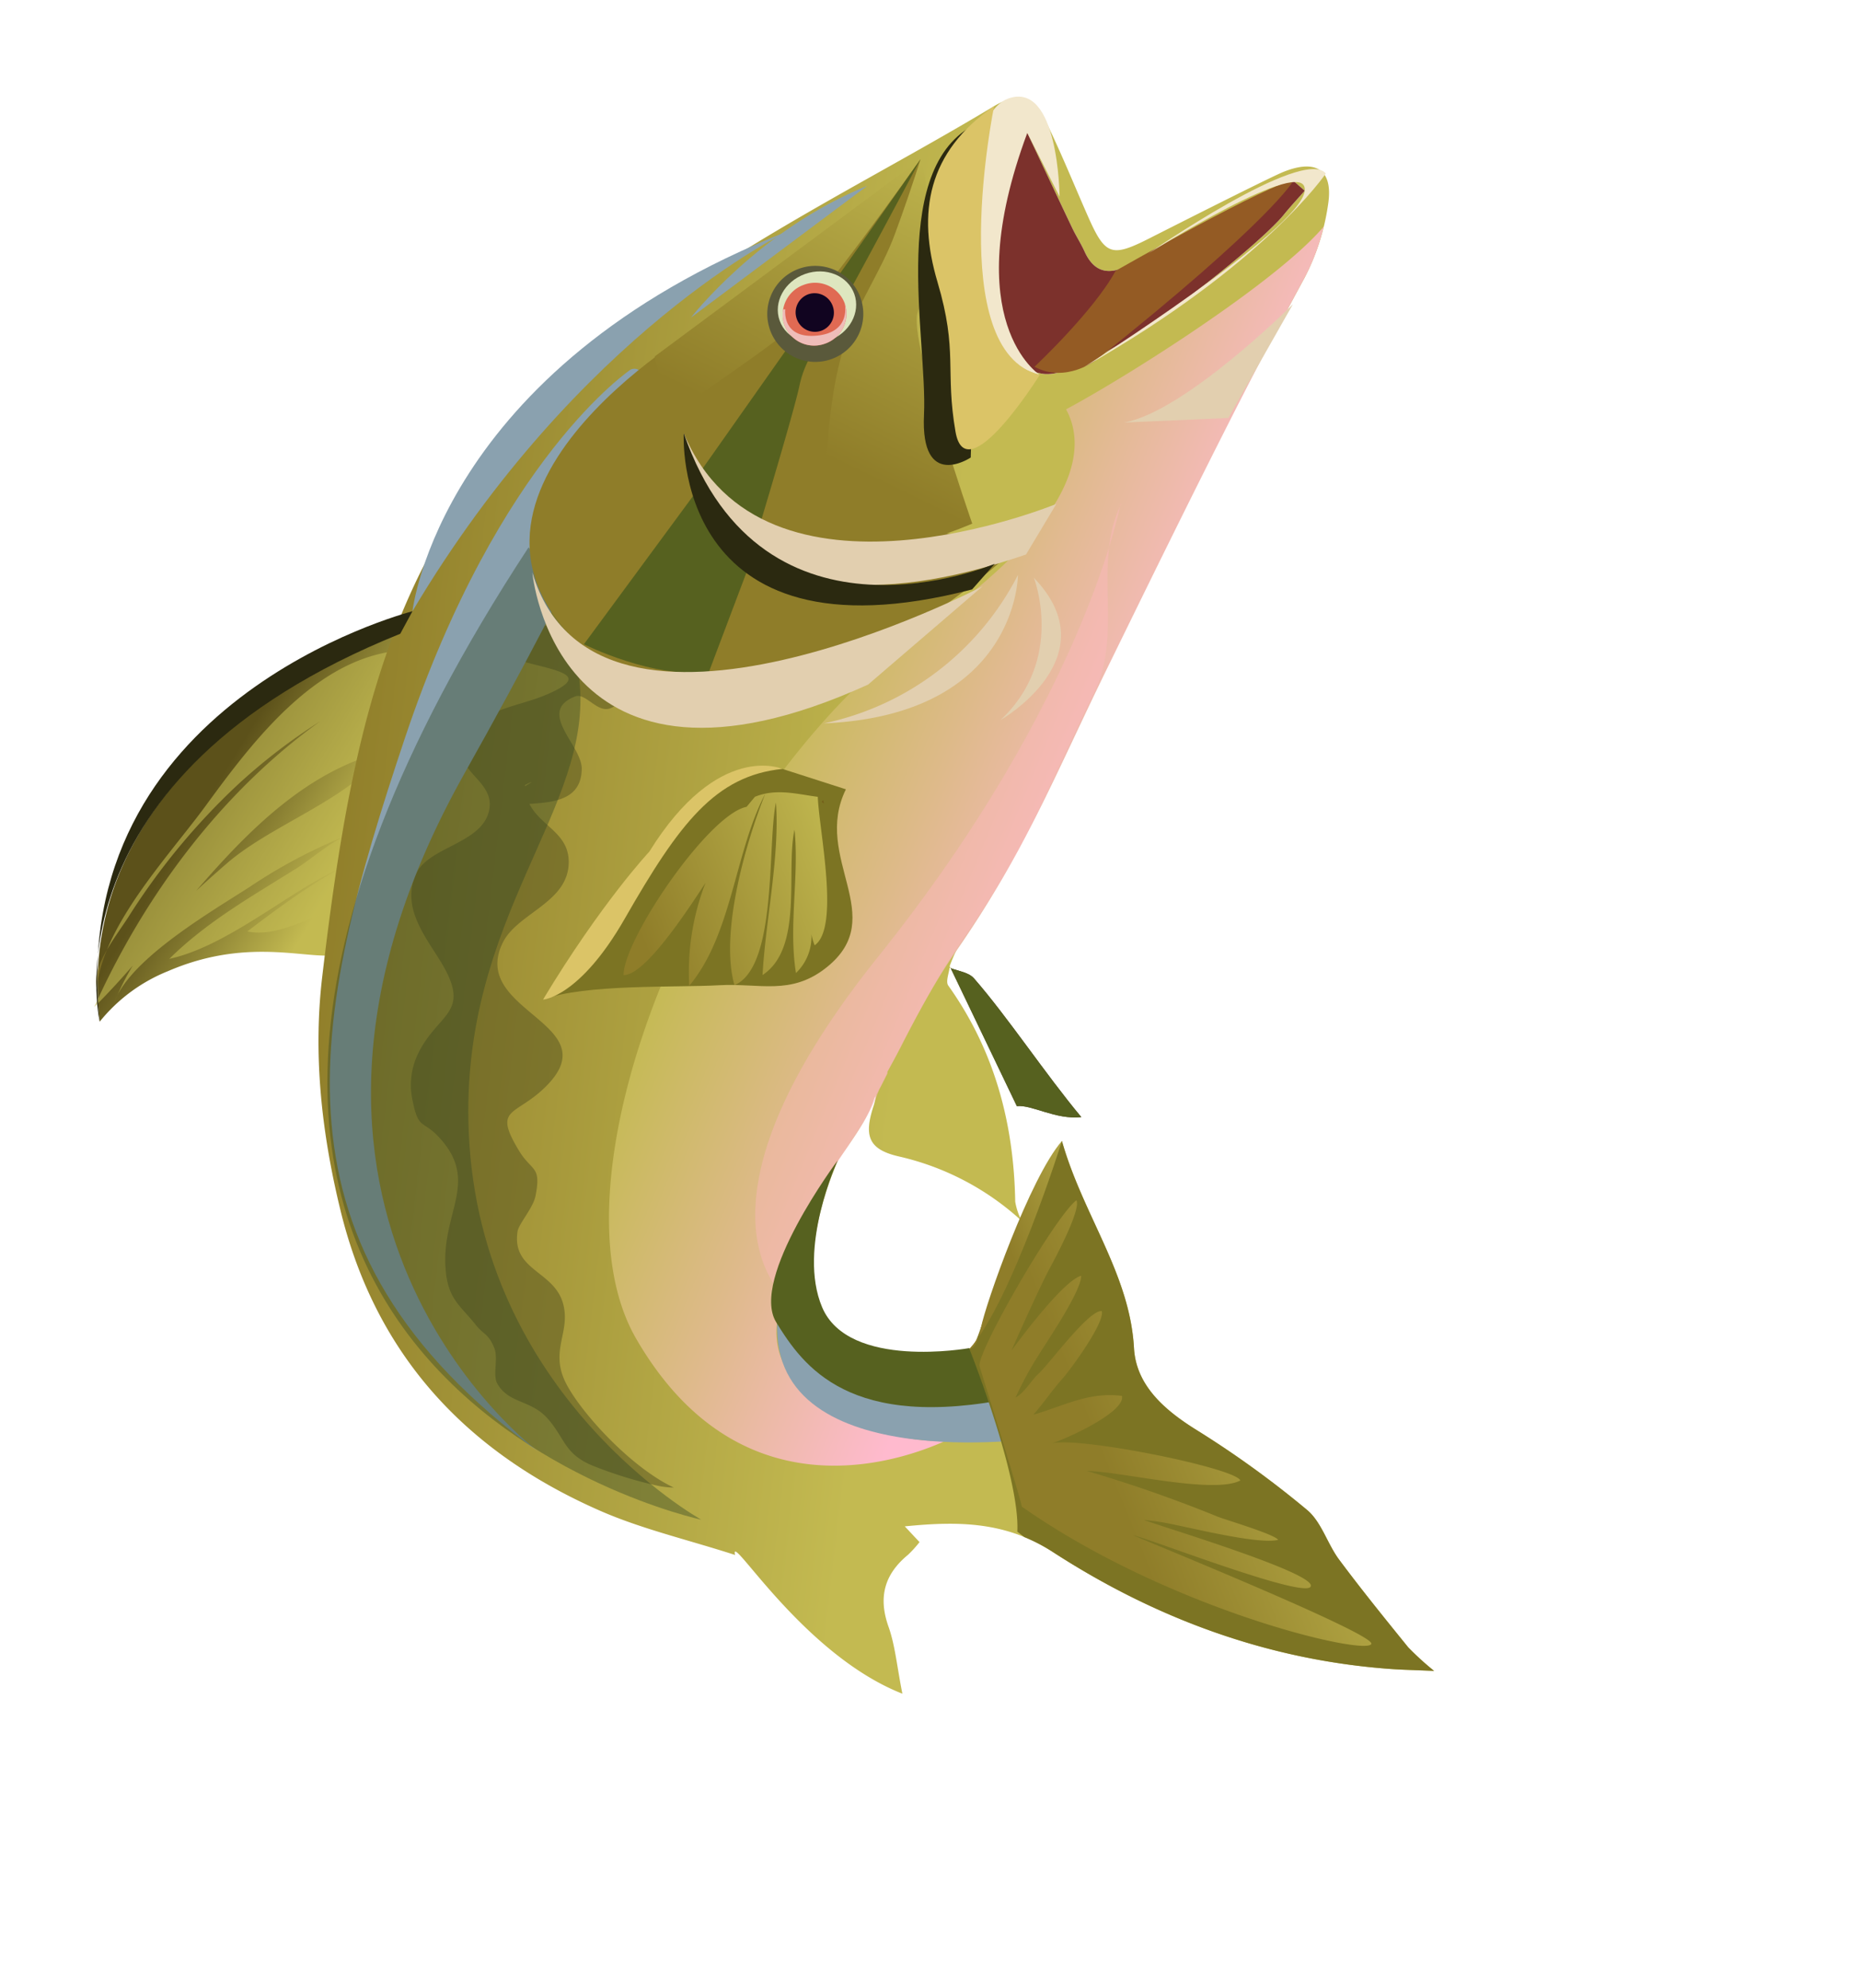 <svg xmlns="http://www.w3.org/2000/svg" xmlns:xlink="http://www.w3.org/1999/xlink" width="263.463" height="281.595" viewBox="0 0 263.463 281.595">
  <defs>
    <linearGradient id="linear-gradient" x1="0.637" y1="0.587" x2="0.33" y2="0.309" gradientUnits="objectBoundingBox">
      <stop offset="0" stop-color="#5c511a"/>
      <stop offset="1" stop-color="#c3ba51"/>
    </linearGradient>
    <linearGradient id="linear-gradient-2" x1="-20.274" y1="-12.294" x2="-53.849" y2="-22.345" gradientUnits="objectBoundingBox">
      <stop offset="0.005" stop-color="#8f7d29"/>
      <stop offset="1" stop-color="#c3ba51"/>
    </linearGradient>
    <linearGradient id="linear-gradient-3" x1="-7.527" y1="5.616" x2="-7.024" y2="5.28" xlink:href="#linear-gradient-2"/>
    <linearGradient id="linear-gradient-4" x1="-5.519" y1="-2.241" x2="-14.564" y2="-4.289" xlink:href="#linear-gradient-2"/>
    <linearGradient id="linear-gradient-5" x1="0.821" y1="0.853" x2="0.462" y2="0.611" xlink:href="#linear-gradient-2"/>
    <linearGradient id="linear-gradient-6" x1="0.649" y1="0.764" x2="0.326" y2="0.475" gradientUnits="objectBoundingBox">
      <stop offset="0" stop-color="#c3ba51"/>
      <stop offset="0.425" stop-color="#deba8a"/>
      <stop offset="0.893" stop-color="#ffbace"/>
    </linearGradient>
    <linearGradient id="linear-gradient-7" x1="-12.362" y1="2.52" x2="-11.629" y2="2.407" xlink:href="#linear-gradient-2"/>
    <linearGradient id="linear-gradient-8" x1="-15.321" y1="2.091" x2="-14.422" y2="2.004" xlink:href="#linear-gradient-2"/>
    <linearGradient id="linear-gradient-9" x1="-12.419" y1="1.954" x2="-11.667" y2="1.871" gradientUnits="objectBoundingBox">
      <stop offset="0.005" stop-color="#8f7d29"/>
      <stop offset="0.306" stop-color="#917f2a"/>
      <stop offset="1" stop-color="#c3ba51"/>
    </linearGradient>
    <linearGradient id="linear-gradient-10" x1="0.844" y1="0.71" x2="0.125" y2="1.322" xlink:href="#linear-gradient-2"/>
    <linearGradient id="linear-gradient-11" x1="0.881" y1="0.601" x2="-0.079" y2="0.601" xlink:href="#linear-gradient-2"/>
    <linearGradient id="linear-gradient-12" x1="-275.462" y1="171.14" x2="-2134.865" y2="-374.278" xlink:href="#linear-gradient-2"/>
    <linearGradient id="linear-gradient-13" x1="0.673" y1="0.579" x2="-0.414" y2="0.579" xlink:href="#linear-gradient-2"/>
    <linearGradient id="linear-gradient-14" x1="0.549" y1="0.679" x2="-0.355" y2="0.679" xlink:href="#linear-gradient-2"/>
  </defs>
  <g id="illustration_fish" transform="translate(263.623 212.239) rotate(158)">
    <g id="Group_383" data-name="Group 383" transform="translate(0 0)">
      <path id="Path_1456" data-name="Path 1456" d="M0,39.462s53.751,4.1,64.76-35.584A23.776,23.776,0,0,1,53.127,6.892C40.206,7.205,33.638.391,29.55,0Z" transform="translate(141.282 152.192)" fill-rule="evenodd" fill="url(#linear-gradient)"/>
      <g id="Group_373" data-name="Group 373" transform="translate(145.712 156.206)" opacity="0.6" style="mix-blend-mode: multiply;isolation: isolate">
        <g id="Group_372" data-name="Group 372" transform="translate(0 0)">
          <path id="Path_1457" data-name="Path 1457" d="M.917,0C.615.317.307.619,0,.919A8.19,8.19,0,0,0,.917,0Z" transform="translate(56.57 1.508)" fill="url(#linear-gradient-2)"/>
          <path id="Path_1458" data-name="Path 1458" d="M34.832,22.669c6.045-3.755,15.137-8.058,20.7-13.727C53.9,10.219,52.049,11.33,50.84,12.21A95.629,95.629,0,0,1,29.832,23.583,82.475,82.475,0,0,1,15.413,27.62C32.278,23.546,47.926,13.913,60.257,2.087c-2.381.986-4.8,2.143-7.245,3.385A35.559,35.559,0,0,0,56.57,2.427c-5,4.316-17.286,6.06-23.1,7.18a74.709,74.709,0,0,1-14.919,1.6c2.634-.211,5.489-1.242,7.876-1.664,7.3-1.289,14.585-2.254,21.429-5.124C38.672,2.85,26.141,7.8,18.314,7.227c4.511.25,13.22-2.073,17.835-3.343C31.118.5,22.665,4.009,18.55,0L0,32.262C11.767,36.7,25.045,28.75,34.832,22.669Zm.439-8.776c1.87-.642,3.677-1.283,5.431-1.957C30.37,17.252,19.566,21.819,8.447,20.224,15.681,15.78,27.193,16.67,35.271,13.894Z" fill="url(#linear-gradient-3)" style="mix-blend-mode: multiply;isolation: isolate"/>
          <path id="Path_1459" data-name="Path 1459" d="M3.4,0A19.7,19.7,0,0,1,0,4.512C1.716,3.168,3.188,1.64,3.4,0Z" transform="translate(55.532 4.43)" fill="url(#linear-gradient-4)"/>
        </g>
      </g>
      <g id="Group_374" data-name="Group 374" transform="translate(0.173 0)">
        <path id="Path_1460" data-name="Path 1460" d="M5.3,204.864c2.112.007,18.923-1.425,21.029-1.607,6.141-.53,6.823.051,7.016,6.215.155,4.929.146,9.868.506,14.781.255,3.492,2.069,5.216,5.97,4.6,18.05-2.848,34.822-3.954,54.161-8.43,42.626-9.867,59.422-32.188,80.287-70.281,5.382-9.825,8.374-20.541,9.993-31.684,3.03-20.86-3.717-38.354-18.107-53.112-4.527-4.644-9.935-8.429-15.438-13.023-.547,3.659-3.516-16.6-14.612-27.1-.748,3.944-1.612,6.727-1.734,9.541-.193,4.43-2.246,7.1-6.369,8.4a16.594,16.594,0,0,0-2.192,1.056l1.1,2.85c-7.4-2.16-13.534-4.736-18.094-11.235-9.923-14.139-22.5-25.608-38.2-33.294C69.171,1.828,67.69,1.2,65.06,0a40.57,40.57,0,0,1,2.156,4.489c1.54,5.042,3.089,10.089,4.421,15.188.7,2.7.313,5.859,1.565,8.2A138.894,138.894,0,0,0,83.454,44.212c3.182,4.354,5.6,9.106,3.891,14.121-3.389,9.955-.35,20.181-1.523,31.014q4.759-4.141,9.521-8.28l.013-.013c0-.016,0-.031,0-.047,0,.01.01.02.015.03C99.029,77.433,103,73,106.356,69.131c2.34-2.692,2.342-2.489,6-1.692,27.664,6.027,8.23,30.479-4.728,38.02.343-.493.649-1.017,1.036-1.473,2.921-3.445,3.037-5.467-.59-8.009a38.289,38.289,0,0,1-12.7-14.939l-.016.016a9.2,9.2,0,0,1-.18,2.8c-3.992,10.392-5.3,20.974-2.674,31.932.151.63-.658,1.491-1.12,2.267l-.119-.108c.006.093.012.185.017.279l0,0,0,0,.152-.128a21.252,21.252,0,0,1-2.371,2.323c-19.638,14.12-43.554,38.606-80.91,69.417a32.529,32.529,0,0,0-6.973,8.371C-1.361,202.464.288,204.85,5.3,204.864Zm2.223-5.637c5.314-2.957,33.918-11.613,40.052-8.14,9.64,5.46-3.926,27.487-8.854,31.643a11.1,11.1,0,0,1-1.84.848c-.293-5.184-.555-10.017-.849-14.848-.078-1.261-.319-2.513-.373-3.773-.153-3.589-2.27-4.467-5.427-4.128-3.681.4-22.064,1.986-25.75,2.329q-.483-.949-.966-1.9C4.85,200.583,6.213,199.954,7.52,199.227Z" transform="translate(0 0)" fill-rule="evenodd" fill="url(#linear-gradient-5)"/>
        <path id="Path_1461" data-name="Path 1461" d="M0,0C2.436,7.547,4.352,17.055,6.739,23.929c.354,1.025,1.6,1.737,2.516,2.566C8.8,19.257,8.338,12.023,7.884,4.863,5.817,4.276,3.536,1,0,0Z" transform="translate(82.01 91.452)" fill="#59472e" fill-rule="evenodd" style="mix-blend-mode: multiply;isolation: isolate"/>
      </g>
      <g id="Group_375" data-name="Group 375" transform="translate(118.116 64.419)" opacity="0.5">
        <path id="Path_1462" data-name="Path 1462" d="M7.823,119.5c2.438,2.269,5.5,5.953,9.232,5.874,6.985-6.665-18.537-14.375-4.774-14.482,3.764-.029,9.764,1.543,12.665-1.228,3.841-3.67-1.989-7.178.658-10.98,2.779-3.993,9.966-1.412,13.05-4.515,3.977-4,1.56-9.749,1.116-14.041-.725-7,3.475-5.444,8.016-9.55a10.179,10.179,0,0,0,3.26-6.06c.736-3.955-.352-2.972-1.5-5.913-3.171-8.152,3.609-10.013,6.072-17.788,1.3-4.115.028-5.47-.991-8.924-.513-1.741-1.207-1.788-1.212-4.023,0-1.693,1.725-3.455,1.485-4.941-.525-3.248-3.568-3.795-4.76-7.205-1.207-3.451-.328-5.375-3.2-8.343a58.6,58.6,0,0,0-7.723-6.314A12.157,12.157,0,0,0,37.243,0c4.87,5.262,8.618,15.9,8.664,20.143.048,4.535-3.288,5.836-3.858,9.7-.73,4.948,5.031,7.178,2.133,12.081-.556.941-3.283,2.254-4.238,3.7-2.426,3.68-.809,3.4-.253,6.776,1.2,7.315-1.359,4.673-7.006,7.1-11.537,4.958,6.191,13.865-1.871,21.125-3.452,3.108-10.5,1.816-12.825,6.794-2.307,4.951,3.56,7.426,1.522,12.762-4.428.224,7.219-.69,2.871-1.936-4.033-1.155-9.069-3.909-11.168.992-1.335,3.116,2.977,9.931-2.972,9.9-1.607-.008-2.021-3.4-4.02-3.421-3.1-.039-2.379,3.127-4.223,2.854Z" fill="#53511e"/>
      </g>
      <path id="Path_1463" data-name="Path 1463" d="M43.528,129.1c-.623-5.119,2.389-14.606,29.338-21.052C111.389,98.837,152.99,56,149.3,29.862,144.931-1.052,117.943-.171,113.543.055c4.783.41,25.3,14.311,14.783,26.814-2.777,3.3-7.172,8.852-9.655,11.491-3.618,3.844-10.6,6.726-13.525,10.59.969-1.281-10.039,9.345-17.988,14.53C72.467,73.06,64.4,81.645,52.022,92.764c-14.371,12.909-31.893,28.663-46.8,40.961a30.162,30.162,0,0,0-5.22,5.7C8.976,134.676,33.595,130.168,43.528,129.1Z" transform="translate(3.106 56.115)" fill="url(#linear-gradient-6)"/>
      <path id="Path_1464" data-name="Path 1464" d="M7.253,28.948c5.248,4.309,23.788-3.929,28.22-8.3,4.711-4.65,6.8-4.965,15.468-9.3C44.76,11.277,32.676,5.8,27.14,3.929S18.211-1.314,11.991.538C.914,3.837,8.119,15.653,0,22.9Z" transform="translate(95.708 124.093)" fill="#7c7423"/>
      <path id="Path_1465" data-name="Path 1465" d="M4.007,8.949C9.321,5.992,37.925-2.664,44.059.809c9.64,5.46-3.926,27.487-8.854,31.643a11.107,11.107,0,0,1-1.84.847c-.293-5.184-.555-10.017-.849-14.848-.077-1.261-.319-2.513-.373-3.773-.153-3.589-2.27-4.467-5.427-4.128-3.681.4-22.064,1.985-25.75,2.329Q.483,11.929,0,10.98C1.337,10.306,2.7,9.676,4.007,8.949Z" transform="translate(3.686 190.278)" fill="#7c312c" fill-rule="evenodd"/>
      <path id="Path_1466" data-name="Path 1466" d="M14.354,0s8.1,11.3-11.205,32.442L2.3,22.344s-6.111,15.4,1.6,15.623S27.218,9.769,14.354,0Z" transform="translate(33.903 191.135)" fill="#f2e7cc" fill-rule="evenodd"/>
      <path id="Path_1467" data-name="Path 1467" d="M62.862,0S57.451,35.062,2.8,35L0,37.312C1.359,37.454,50.445,43.662,62.862,0Z" transform="translate(143.18 156.07)" fill="#2b2910" fill-rule="evenodd"/>
      <path id="Path_1468" data-name="Path 1468" d="M0,0C0,.016,0,.031,0,.047L.016.03C.011.02.006.01,0,0Z" transform="translate(95.531 81.007)" fill="none"/>
      <path id="Path_1469" data-name="Path 1469" d="M.006,0V0L0,0Z" transform="translate(131.565 81.419)" fill="#e2cfaf"/>
      <path id="Path_1470" data-name="Path 1470" d="M7.779,0A32.327,32.327,0,0,0,0,1.986Z" transform="translate(34.378 190.258)" fill="#e2cfaf"/>
      <path id="Path_1471" data-name="Path 1471" d="M0,0H0Z" transform="translate(131.571 81.419)" fill="#e2cfaf"/>
      <path id="Path_1472" data-name="Path 1472" d="M55.911,39.561C91.5,19.606,87.867,3.863,86.349,0c-.173.231-6.73,7.276-10.1,11.158C72.785,15.142,65.6,18.4,62.674,22.259c.969-1.281-10.039,9.345-17.988,14.529-14.691,9.58-18.84,14.93-31.217,26.05C6.514,69.084,6.937,79.836,0,86.1l.025.091S15.05,62.473,55.911,39.561Z" transform="translate(44.458 83.73)" fill="#ffb6c2" opacity="0.4" style="mix-blend-mode: multiply;isolation: isolate"/>
      <g id="Group_376" data-name="Group 376" transform="translate(92.849 89.757)" style="mix-blend-mode: multiply;isolation: isolate">
        <path id="Path_1473" data-name="Path 1473" d="M2.988,11.725c.332-.994.641-2.236.863-2.85A25.8,25.8,0,0,0,5.851,0C1.811-.125.985,8.535,0,14.136Q1.5,12.932,2.988,11.725Z" transform="translate(9.417 6.202)" fill="url(#linear-gradient-7)"/>
        <path id="Path_1474" data-name="Path 1474" d="M2.128,15.645C2.527,10.559,4.255,5.041,4.516,0,.7,2.284,1.439,12.33,0,17.332l.228-.175Q1.177,16.4,2.128,15.645Z" transform="translate(6.392 5.415)" fill="url(#linear-gradient-8)"/>
        <path id="Path_1475" data-name="Path 1475" d="M0,27.66l6.7-7.095c.482-5,3.176-14.9.1-17.57a8.8,8.8,0,0,0-1.9,2.98c-.056-2.147-.376-3.826-1.11-4.5a9.813,9.813,0,0,0-.5,1.372A3.937,3.937,0,0,0,1.941,0C-1.188,6.534,7.153,19.968,0,27.66Z" transform="translate(0 0)" fill="url(#linear-gradient-9)"/>
      </g>
      <path id="Path_1476" data-name="Path 1476" d="M1.207,137.288s21.955-4.5,49.24-36.439S96.663,41.665,70.733,0c0,0,29.586,48.374-26.246,93.061S1.207,137.288,1.207,137.288Z" transform="translate(100.474 76.256)" fill="#8aa1af" fill-rule="evenodd"/>
      <path id="Path_1477" data-name="Path 1477" d="M30.152,0S16.5,7.978,0,7.949Z" transform="translate(60.87 217.167)" fill="#8aa1af" fill-rule="evenodd"/>
      <path id="Path_1478" data-name="Path 1478" d="M29.708,0S114.958,57.642.785,136.868c0,0-1.993-11.535.37-20.075,4.92-17.784,28.195-24.666,38.49-53.45C52.307,27.94,29.708,0,29.708,0Z" transform="translate(123.749 58.748)" fill="#324623" opacity="0.4"/>
      <g id="Group_380" data-name="Group 380" transform="translate(0 159.481)">
        <path id="Path_1479" data-name="Path 1479" d="M31.257,52.039s48.854-6.913,31.5-38.244C52.2-5.261,21.415-1.5,0,6.772,0,6.772,44.72,24.448,31.257,52.039Z" transform="translate(58.889 4.016)" fill="#8f7d29"/>
        <g id="Group_379" data-name="Group 379" transform="translate(52.462 15.691)">
          <path id="Path_1480" data-name="Path 1480" d="M45.368,38.819S54.45-.63,12.556.008c0,0-1.363,27.686-4.051,30.662S-.09,46.509,0,50.621Z" transform="translate(0 0)" fill="url(#linear-gradient-10)"/>
          <path id="Path_1481" data-name="Path 1481" d="M33.933,0c-4.576,7.947-7.945,18.295-14.942,26.313-3.469,3.975-8,6.866-11.567,10.777C4.88,39.88,2.413,42.745,0,45.65c0,0,22.147-14.27,27.6-15.85s18.67-4.391,18.67-4.391S48.243,8.278,33.933,0Z" transform="translate(0.001 4.971)" fill="#8f7d29"/>
          <path id="Path_1482" data-name="Path 1482" d="M40.9,0s-10.812,13.439-13,16.69-5.067,4.678-7.714,6.627S0,39.977,0,39.977L45.35,10.71A27.856,27.856,0,0,0,40.9,0Z" transform="translate(0.001 10.644)" fill="#56611f"/>
          <g id="Group_378" data-name="Group 378" transform="translate(15.241 29.078)">
            <path id="Path_1483" data-name="Path 1483" d="M.005,6.53A6.8,6.8,0,1,1,6.53,13.6,6.8,6.8,0,0,1,.005,6.53Z" fill="#5a593b"/>
            <path id="Path_1484" data-name="Path 1484" d="M0,4.789C.114,2.023,2.715-.119,5.813.005s5.52,2.466,5.409,5.232-2.711,4.908-5.81,4.784S-.107,7.555,0,4.789Z" transform="translate(0.617 2.568)" fill="#dee6bf"/>
            <g id="Group_377" data-name="Group 377" transform="translate(2.376 2.38)">
              <path id="Path_1485" data-name="Path 1485" d="M0,4.245A4.481,4.481,0,0,1,4.71,0a4.48,4.48,0,0,1,4.354,4.6A4.481,4.481,0,0,1,4.357,8.849,4.48,4.48,0,0,1,0,4.245Z" fill="#e06a53"/>
              <path id="Path_1486" data-name="Path 1486" d="M0,2.632A2.718,2.718,0,0,1,2.808,0,2.719,2.719,0,0,1,5.4,2.847,2.719,2.719,0,0,1,2.588,5.478,2.718,2.718,0,0,1,0,2.632Z" transform="translate(1.719 1.893)" fill="#110420"/>
              <path id="Path_1487" data-name="Path 1487" d="M4.707,0A4.481,4.481,0,0,0,0,4.245S.6.056,5.4,1.5,8.116,6.622,8.116,6.622l.295.1a4.319,4.319,0,0,0,.65-2.114A4.48,4.48,0,0,0,4.707,0Z" transform="translate(0.004 0)" fill="#efbdb9"/>
            </g>
          </g>
        </g>
        <path id="Path_1488" data-name="Path 1488" d="M19.112.124s8.419-1.774,3.867,8.1S14.454,43.509,0,43.676Z" transform="translate(42.596 24.34)" fill="#2b2910" fill-rule="evenodd"/>
        <path id="Path_1489" data-name="Path 1489" d="M8.265,6.174S24.2-5.421,22.349,3.169s-4.6,10.389-5.578,20.609S11.17,41.409,0,43.893C0,43.893,19.6,14.362,8.265,6.174Z" transform="translate(39.992 25.481)" fill="#dbc467" fill-rule="evenodd"/>
        <path id="Path_1490" data-name="Path 1490" d="M43.865,2.667S33.157,6.8,28.119,10.961c0,0-25.559,3.454-28.119,2.381C0,13.342,5.076,9.277,35.325.3,35.325.3,40.63-1.251,43.865,2.667Z" transform="translate(4.653 30.335)" fill="#945b24" fill-rule="evenodd"/>
        <path id="Path_1491" data-name="Path 1491" d="M42.069,0S6.182,6.59,3.687,11.454s23.878.052,23.878.052S1.6,17.389,0,12.6C0,12.6,12.82,3.91,42.069,0Z" transform="translate(0 30.323)" fill="#f2e7cc" fill-rule="evenodd"/>
        <path id="Path_1492" data-name="Path 1492" d="M3.477,24.039,25.94,10.2S18.5,1.753,10.928,0L0,11.847Z" transform="translate(96.481 10.265)" fill="#56611f"/>
        <path id="Path_1493" data-name="Path 1493" d="M4.007,9.048C2.7,9.775,1.337,10.4,0,11.079q.484.949.966,1.9c3.686-.343,22.069-1.934,25.75-2.329,3.156-.339,5.274.54,5.427,4.128.054,1.261.3,2.513.373,3.773.294,4.831.556,9.664.849,14.848a11.1,11.1,0,0,0,1.84-.847C40.132,28.394,53.7,6.367,44.059.907A9.487,9.487,0,0,0,38.471.079L30.691,2.065C25.916,3.836,6.6,7.607,4.007,9.048Z" transform="translate(3.686 30.699)" fill="none"/>
        <path id="Path_1494" data-name="Path 1494" d="M0,5.036S44.9,4.682,45.18,34.1c0,0,10.228-31.509-38.512-34.1Z" transform="translate(52.926 8.792)" fill="#e2cfaf"/>
        <path id="Path_1495" data-name="Path 1495" d="M33.912,35.826S48.131,5.729,4.331,0L0,2.165S35.648,1.443,33.912,35.826Z" transform="translate(64.194 7.067)" fill="#2b2910" fill-rule="evenodd"/>
        <path id="Path_1496" data-name="Path 1496" d="M0,6.921s61.419-6,58.394,25.686c0,0,10.52-34.575-38.147-32.519Z" transform="translate(66.993)" fill="#e2cfaf"/>
      </g>
      <g id="Group_382" data-name="Group 382" transform="translate(99.288 141.744)" opacity="0.3" style="mix-blend-mode: multiply;isolation: isolate">
        <g id="Group_381" data-name="Group 381" transform="translate(0 0)">
          <path id="Path_1497" data-name="Path 1497" d="M0,.512C.087.448.174.379.261.315.189.21.117.108.049,0Z" transform="translate(0 4.542)" fill="#5f2800"/>
          <path id="Path_1498" data-name="Path 1498" d="M0,3.623C2.793,2.5,5.784,1.244,8.867,0" transform="translate(23.454)" fill="#5f2800"/>
        </g>
      </g>
      <path id="Path_1499" data-name="Path 1499" d="M43.688.145s-4.925-1.664-15.04,6.3C16.381,16.1,9.173,20.387,0,17.742c0,0,6.909,7.141,21.876-3.806C21.876,13.936,30.91,9.753,43.688.145Z" transform="translate(102.962 135.3)" fill="#dbc467" fill-rule="evenodd"/>
      <path id="Path_1500" data-name="Path 1500" d="M8.254,25.323l1.63-.876c5.4,1.043,23.23-10.9,25.078-15.573-2.414-1-9.287,3.3-15.662,7.781A34.971,34.971,0,0,0,26.91,3.989C18.528,8.455,13.847,19.152,6.739,25.167c5.152-5.373,13.38-15.862,14.2-23.5C14.292,1.78,9.145,18.506,5.8,23.443,8.166,16.12,13.4,8.569,16.714,1.506,9.852,2.909,8.173,13.954,4.8,18.9,6.647,12.522,10.709,6.6,12.216,0A7.137,7.137,0,0,0,8.125,4.277a7.737,7.737,0,0,0,.164-1.628C4.008,3.613,1.611,17.512,0,21.982,2.588,23.438,5.009,25.339,8.254,25.323Z" transform="translate(99.799 125.516)" fill="url(#linear-gradient-11)" style="mix-blend-mode: multiply;isolation: isolate"/>
      <path id="Path_1501" data-name="Path 1501" d="M0,11.506S19.883,3.092,28.471,4.943L14.506,0Z" transform="translate(11.27 175.468)" fill="#e2cfaf"/>
      <path id="Path_1502" data-name="Path 1502" d="M26.716,10.55c3.156-.339,5.274.54,5.427,4.128.054,1.261.3,2.513.373,3.773.294,4.831.556,9.664.849,14.848a11.1,11.1,0,0,0,1.84-.847C40.132,28.3,53.7,6.268,44.059.809,37.925-2.664,9.321,5.992,4.007,8.949,2.7,9.676,1.337,10.306,0,10.98q.484.949.966,1.9C4.652,12.535,23.035,10.945,26.716,10.55Z" transform="translate(3.686 190.278)" fill="none"/>
      <path id="Path_1503" data-name="Path 1503" d="M0,0C2.436,7.547,4.352,17.055,6.739,23.929c.354,1.025,1.6,1.737,2.516,2.566C8.8,19.257,8.338,12.023,7.884,4.863,5.817,4.276,3.536,1,0,0Z" transform="translate(82.183 91.452)" fill="#56611f"/>
      <path id="Path_1504" data-name="Path 1504" d="M0,.047.016.03C.011.02.006.01,0,0,0,.016,0,.031,0,.047Z" transform="translate(95.531 81.007)" fill="#53511e"/>
      <path id="Path_1505" data-name="Path 1505" d="M27.947,30.009s-.259-17.568-26.125-22.1L0,0S38.556,9.376,27.947,30.009Z" transform="translate(104.646 51.509)" fill="#8aa1af" fill-rule="evenodd"/>
      <path id="Path_1506" data-name="Path 1506" d="M10.567,40.541s17.88-10.841,16.672-18S23.48,4.3,0,0L3.274,8.906S20.241,12.425,20.41,22.059C20.57,31.184,10.567,40.541,10.567,40.541Z" transform="translate(105.901 58.16)" fill="#56611f"/>
      <path id="Path_1507" data-name="Path 1507" d="M8.894,31.407C6.313,20.634,7.539,10.225,11.375,0L0,10.15l6.285,1.785c.454,7.16.913,14.394,1.371,21.632l.119.108C8.237,32.9,9.046,32.037,8.894,31.407Z" transform="translate(83.783 84.38)" fill="none"/>
      <path id="Path_1508" data-name="Path 1508" d="M26.716,10.55c3.156-.339,5.274.54,5.427,4.128.054,1.261.3,2.513.373,3.773.294,4.831.556,9.664.849,14.848a11.1,11.1,0,0,0,1.84-.847C40.132,28.3,53.7,6.268,44.059.809,37.925-2.664,9.321,5.992,4.007,8.949,2.7,9.676,1.337,10.306,0,10.98q.484.949.966,1.9C4.652,12.535,23.035,10.945,26.716,10.55Z" transform="translate(3.686 190.278)" fill="none"/>
      <path id="Path_1509" data-name="Path 1509" d="M11.685,5.736,0,16.163A38.071,38.071,0,0,0,11.631,29.058c3.626,2.542,3.511,4.564.59,8.009-.387.456-.693.98-1.036,1.473C24.143,31,43.577,6.548,15.913.521a10.341,10.341,0,0,0-3.35-.487c0,.069,0,.115,0,.115Z" transform="translate(96.614 66.918)" fill="none"/>
      <path id="Path_1510" data-name="Path 1510" d="M0,0C2.217,6.9,3.99,15.886,6.2,22.243c.354,1.025,1.6,1.737,2.516,2.566C8.256,17.572,7.8,10.337,7.343,3.177,5.655,2.7,0,0,0,0Z" transform="translate(82.725 93.137)" fill="none"/>
      <path id="Path_1511" data-name="Path 1511" d="M0,0C0,.016,0,.031,0,.047L.016.03C.011.02.006.01,0,0Z" transform="translate(95.531 81.007)" fill="url(#linear-gradient-12)"/>
      <path id="Path_1512" data-name="Path 1512" d="M43.753,35.828c-9.923-14.139-22.5-25.608-38.2-33.294C4.111,1.828,2.63,1.2,0,0A40.568,40.568,0,0,1,2.156,4.489C3.7,9.532,5.245,14.578,6.577,19.678c.7,2.7.313,5.859,1.565,8.2A138.914,138.914,0,0,0,18.394,44.212c3.182,4.354,5.6,9.106,3.891,14.121-3.389,9.955-.349,20.182-1.522,31.014q4.759-4.141,9.521-8.28l.013-.013c0-.016,0-.031,0-.047,0,.01.01.02.015.03C33.968,77.433,37.939,73,41.3,69.131c1.241-1.428,1.827-2.037,2.647-2.179.012-1.526.227-19.685,3.4-26.545l-.617-1.078A24.5,24.5,0,0,1,43.753,35.828Z" transform="translate(65.234 0)" fill="#7c7423" fill-rule="evenodd"/>
      <path id="Path_1513" data-name="Path 1513" d="M25.536,26.981c-2.01-1.355-19.4-17.739-20.611-16.113C3.6,12.437,22.368,27.407,23.314,28.435c-.7-.383-1.392-.765-2.049-1.154-2.614-1.547-11.439-8.154-14.508-8.59.116.9,6.138,5.657,6.757,6.3A193.516,193.516,0,0,0,28.21,37.88c-4.372-1.821-15.322-9.793-19.639-9.389-.109,1.866,19.1,14.525,22.874,14.9-1.893-.232-11.464.151-11.82,2.493,4.155,2.337,8.129,1.754,12.638,2.237-1.976.97-3.792,2.235-5.773,3.2-1.31.637-8.481,5.036-8.712,6.757,1.45.974,9.929-4.243,11.463-4.784,1.445-.509,2.962-1.822,4.438-1.974a48.643,48.643,0,0,1-5.309,4.371c-1.7,1.262-8.968,6.093-9.766,8.138,2.451.276,10.355-4.414,13.093-6.109-1.3,1.316-7.4,7.141-9.243,8.66-1.049.864-7.389,6.114-7.227,7.612,3.671-.977,21.349-14.809,21.531-16.68,0,0,1.709-20.558,1.9-20.651C24.635,15.071,1.193-1.348.025.087-.924,1.328,25.922,27.242,25.536,26.981Z" transform="translate(72.013 6.799)" fill="url(#linear-gradient-13)"/>
      <path id="Path_1514" data-name="Path 1514" d="M23.181.05S22.3-.527,20.534,2.23,6.144,19.335,0,22.445C0,22.445,15.146,3.981,23.181.05Z" transform="translate(85.996 66.901)" fill="url(#linear-gradient-14)"/>
      <path id="Path_1515" data-name="Path 1515" d="M33.363,2.569A40.18,40.18,0,0,0,0,11.759S7.426-6.611,33.363,2.569Z" transform="translate(61.743 154.252)" fill="#e2cfaf"/>
      <line id="Line_1" data-name="Line 1" x1="32.464" y2="15.979" transform="translate(55.1 149.398)" fill="#e2cfaf"/>
      <path id="Path_1516" data-name="Path 1516" d="M1.177,16.909S1.326,4.547,13.1,0C13.1,0-4.66,2.429,1.177,16.909Z" transform="translate(58.619 147.886)" fill="#e2cfaf"/>
      <path id="Path_1517" data-name="Path 1517" d="M69.381,0S53.071,30.413,0,29.987C0,29.987,32.68,27.95,69.381,0Z" transform="translate(73.798 193.382)" fill="#8aa1af" fill-rule="evenodd"/>
    </g>
  </g>
</svg>
